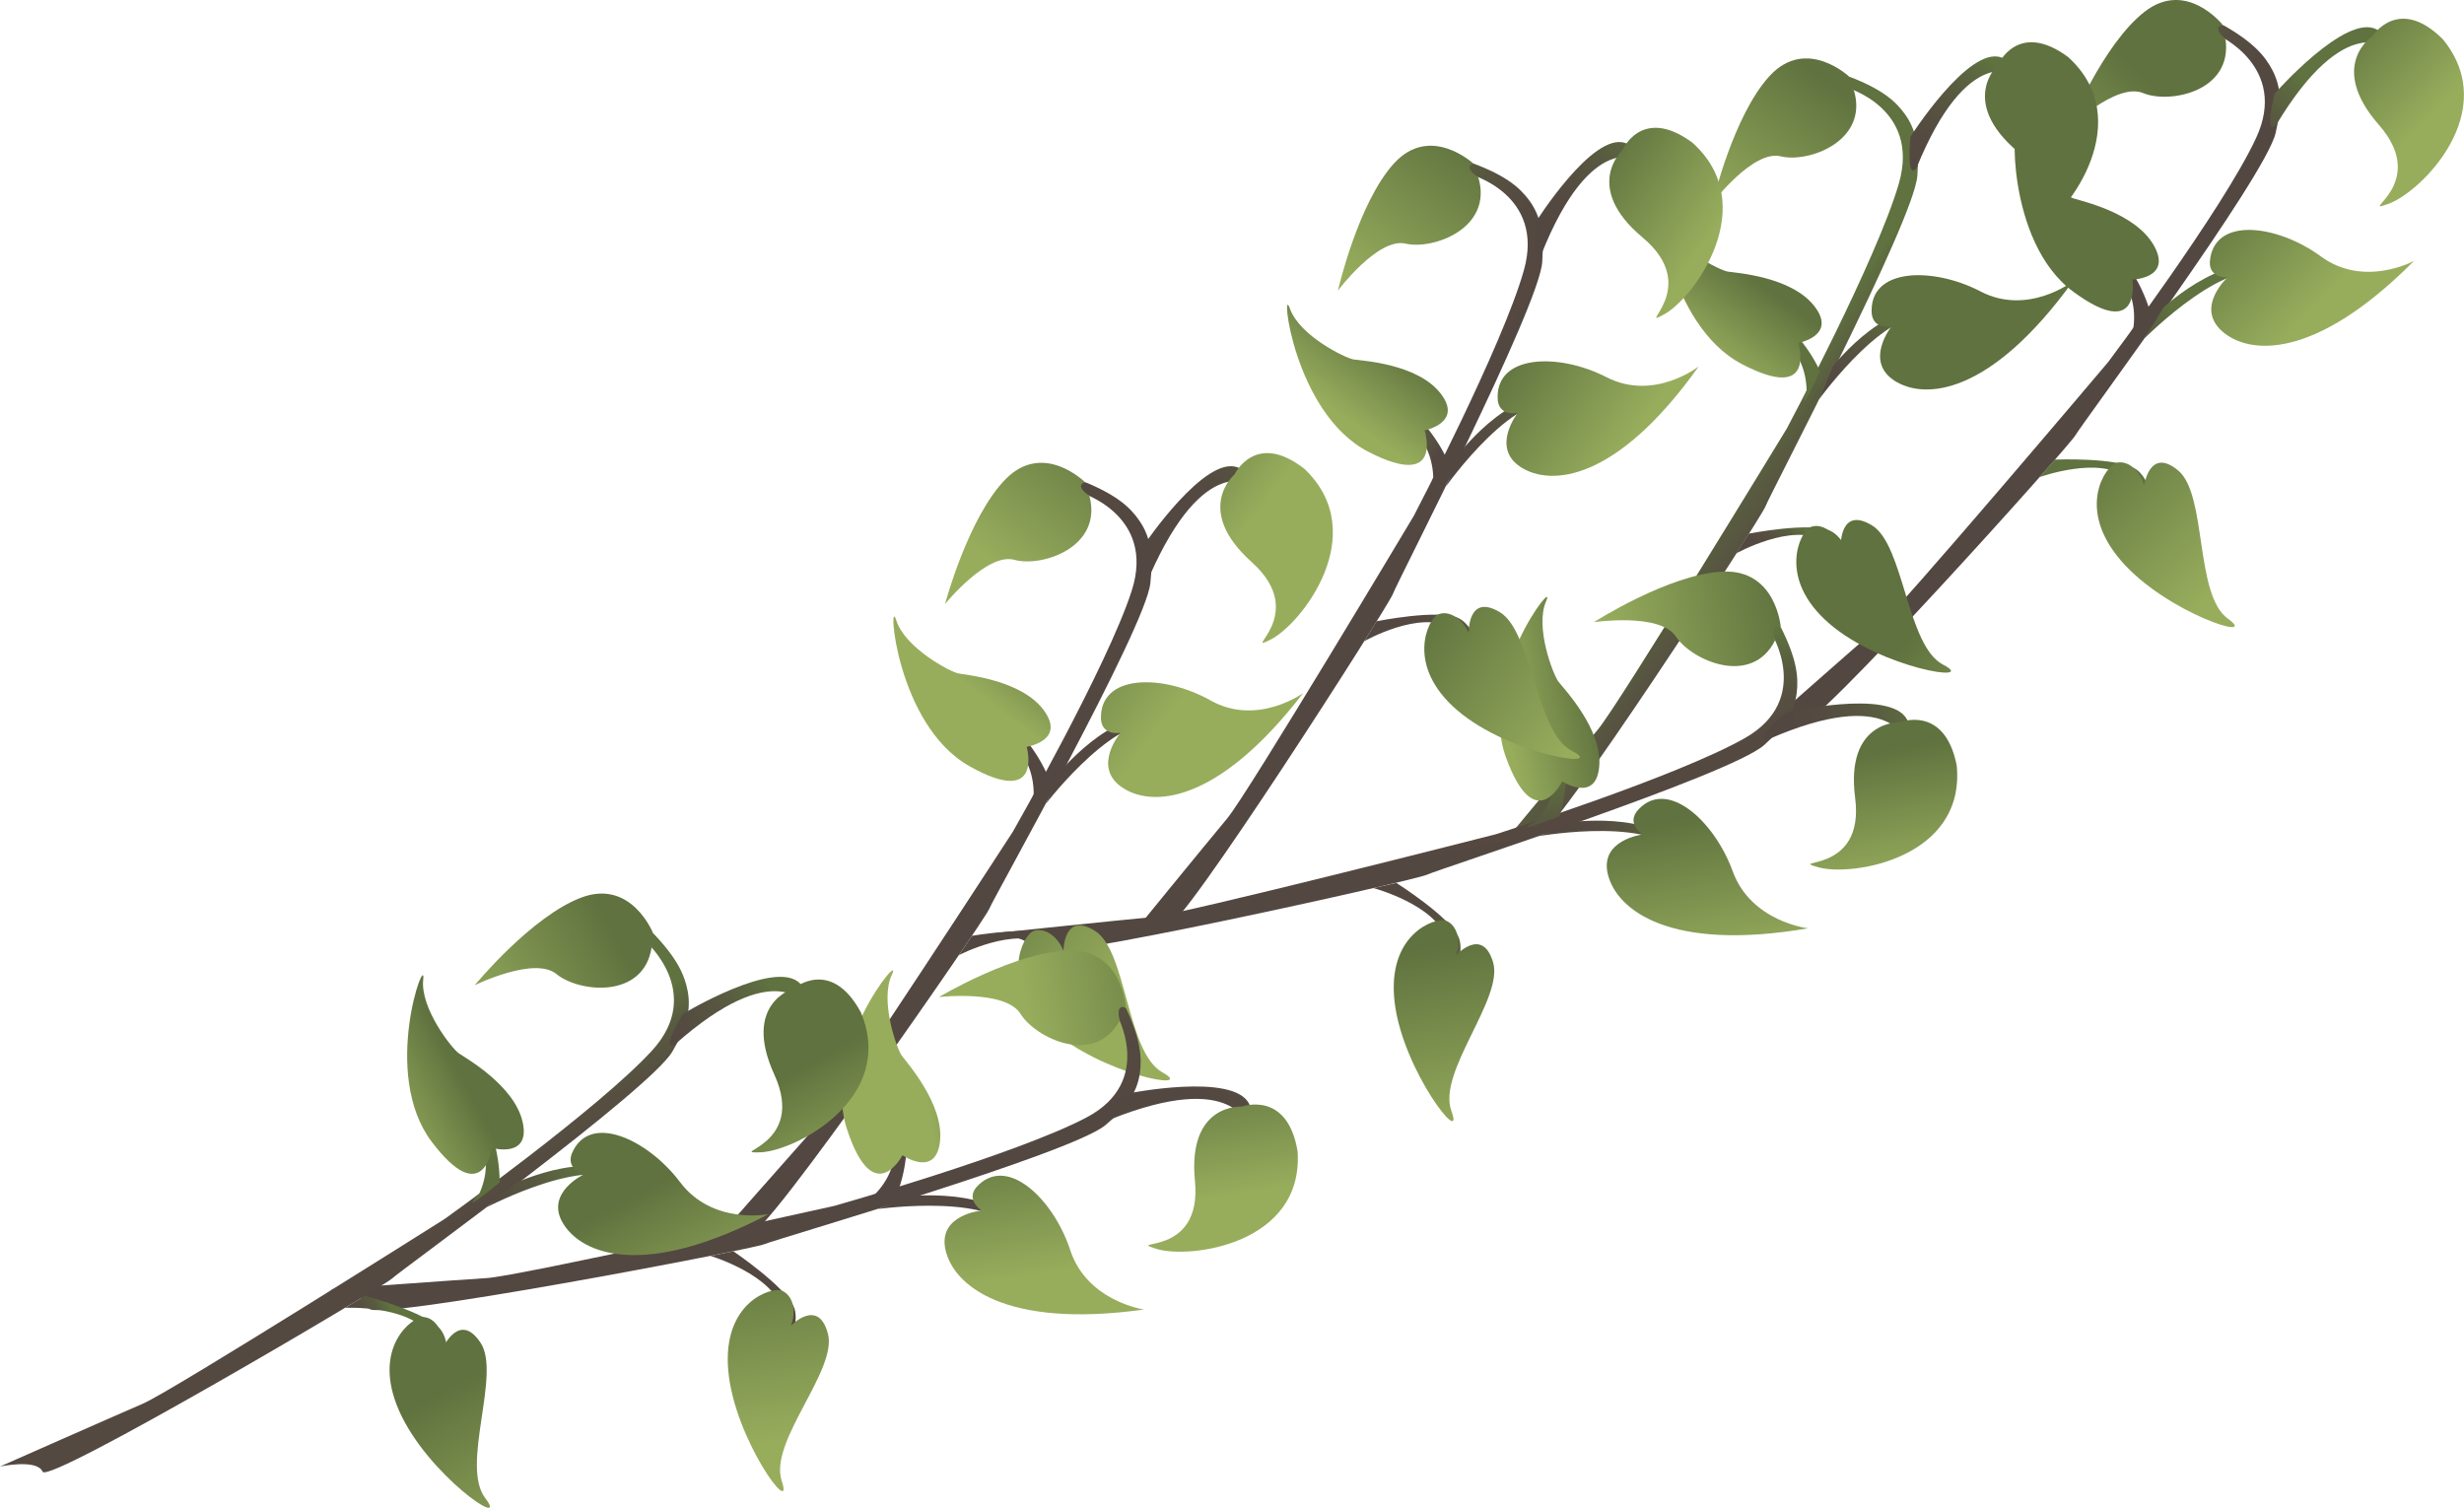 <svg xmlns="http://www.w3.org/2000/svg" xmlns:xlink="http://www.w3.org/1999/xlink" viewBox="0 0 734.8 449.63"><defs><style>.cls-1{fill:url(#Безымянный_градиент_5);}.cls-2{fill:url(#Безымянный_градиент_4);}.cls-3{fill:url(#Безымянный_градиент_5-2);}.cls-4{fill:url(#Безымянный_градиент_4-2);}.cls-5{fill:url(#Безымянный_градиент_3);}.cls-6{fill:url(#Безымянный_градиент_2);}.cls-7{fill:url(#Безымянный_градиент_2-2);}.cls-8{fill:url(#Безымянный_градиент_2-3);}.cls-9{fill:url(#Безымянный_градиент_2-4);}.cls-10{fill:url(#Безымянный_градиент_2-5);}.cls-11{fill:url(#Безымянный_градиент_5-3);}.cls-12{fill:url(#Безымянный_градиент_4-3);}.cls-13{fill:url(#Безымянный_градиент_5-4);}.cls-14{fill:url(#Безымянный_градиент_4-4);}.cls-15{fill:url(#Безымянный_градиент_3-2);}.cls-16{fill:url(#Безымянный_градиент_2-6);}.cls-17{fill:url(#Безымянный_градиент_2-7);}.cls-18{fill:url(#Безымянный_градиент_2-8);}.cls-19{fill:url(#Безымянный_градиент_2-9);}.cls-20{fill:url(#Безымянный_градиент_2-10);}.cls-21{fill:url(#Безымянный_градиент_5-5);}.cls-22{fill:url(#Безымянный_градиент_4-5);}.cls-23{fill:url(#Безымянный_градиент_5-6);}.cls-24{fill:url(#Безымянный_градиент_4-6);}.cls-25{fill:url(#Безымянный_градиент_3-3);}.cls-26{fill:url(#Безымянный_градиент_2-11);}.cls-27{fill:url(#Безымянный_градиент_2-12);}.cls-28{fill:url(#Безымянный_градиент_2-13);}.cls-29{fill:url(#Безымянный_градиент_2-14);}.cls-30{fill:url(#Безымянный_градиент_2-15);}.cls-31{fill:url(#Безымянный_градиент_5-7);}.cls-32{fill:url(#Безымянный_градиент_4-7);}.cls-33{fill:url(#Безымянный_градиент_5-8);}.cls-34{fill:url(#Безымянный_градиент_4-8);}.cls-35{fill:url(#Безымянный_градиент_3-4);}.cls-36{fill:url(#Безымянный_градиент_2-16);}.cls-37{fill:url(#Безымянный_градиент_2-17);}.cls-38{fill:url(#Безымянный_градиент_2-18);}.cls-39{fill:url(#Безымянный_градиент_2-19);}.cls-40{fill:url(#Безымянный_градиент_2-20);}.cls-41{fill:url(#Безымянный_градиент_5-9);}.cls-42{fill:url(#Безымянный_градиент_4-9);}.cls-43{fill:url(#Безымянный_градиент_5-10);}.cls-44{fill:url(#Безымянный_градиент_4-10);}.cls-45{fill:url(#Безымянный_градиент_3-5);}.cls-46{fill:url(#Безымянный_градиент_2-21);}.cls-47{fill:url(#Безымянный_градиент_2-22);}.cls-48{fill:url(#Безымянный_градиент_2-23);}.cls-49{fill:url(#Безымянный_градиент_2-24);}.cls-50{fill:url(#Безымянный_градиент_2-25);}.cls-51{fill:url(#Безымянный_градиент_5-11);}.cls-52{fill:url(#Безымянный_градиент_4-11);}.cls-53{fill:url(#Безымянный_градиент_5-12);}.cls-54{fill:url(#Безымянный_градиент_4-12);}.cls-55{fill:url(#Безымянный_градиент_3-6);}.cls-56{fill:url(#Безымянный_градиент_2-26);}.cls-57{fill:url(#Безымянный_градиент_2-27);}.cls-58{fill:url(#Безымянный_градиент_2-28);}.cls-59{fill:url(#Безымянный_градиент_2-29);}.cls-60{fill:url(#Безымянный_градиент_2-30);}.cls-61{fill:url(#Безымянный_градиент_5-13);}.cls-62{fill:url(#Безымянный_градиент_4-13);}.cls-63{fill:url(#Безымянный_градиент_5-14);}.cls-64{fill:url(#Безымянный_градиент_4-14);}.cls-65{fill:url(#Безымянный_градиент_3-7);}.cls-66{fill:url(#Безымянный_градиент_2-31);}.cls-67{fill:url(#Безымянный_градиент_2-32);}.cls-68{fill:url(#Безымянный_градиент_2-33);}.cls-69{fill:url(#Безымянный_градиент_2-34);}.cls-70{fill:url(#Безымянный_градиент_2-35);}</style><linearGradient id="Безымянный_градиент_5" x1="7241.44" y1="2886.92" x2="7302.02" y2="2886.92" gradientTransform="matrix(-0.73, -0.72, -0.7, 0.72, 7896.98, 3282.22)" gradientUnits="userSpaceOnUse"><stop offset="0" stop-color="#534741"/><stop offset="0.49" stop-color="#544941"/><stop offset="0.69" stop-color="#565041"/><stop offset="0.85" stop-color="#595d40"/><stop offset="0.98" stop-color="#5e6e3f"/><stop offset="1" stop-color="#5f723f"/></linearGradient><linearGradient id="Безымянный_градиент_4" x1="7263.42" y1="2775.74" x2="7263.42" y2="2731.53" gradientTransform="matrix(-0.73, -0.72, -0.7, 0.72, 7896.98, 3282.22)" gradientUnits="userSpaceOnUse"><stop offset="0" stop-color="#534741"/><stop offset="0.33" stop-color="#544a41"/><stop offset="0.61" stop-color="#575540"/><stop offset="0.87" stop-color="#5c6740"/><stop offset="1" stop-color="#5f723f"/></linearGradient><linearGradient id="Безымянный_градиент_5-2" x1="7224.77" y1="2898.45" x2="7224.77" y2="2876.43" xlink:href="#Безымянный_градиент_5"/><linearGradient id="Безымянный_градиент_4-2" x1="7243.33" y1="2846.99" x2="7243.33" y2="2806.95" xlink:href="#Безымянный_градиент_4"/><linearGradient id="Безымянный_градиент_3" x1="7252.62" y1="2842.26" x2="7284.46" y2="2842.26" gradientTransform="matrix(-0.73, -0.72, -0.7, 0.72, 7896.98, 3282.22)" gradientUnits="userSpaceOnUse"><stop offset="0" stop-color="#534741"/><stop offset="0.11" stop-color="#565141"/><stop offset="0.39" stop-color="#5b6340"/><stop offset="0.68" stop-color="#5e6e3f"/><stop offset="1" stop-color="#5f723f"/></linearGradient><linearGradient id="Безымянный_градиент_2" x1="7172.29" y1="2883.53" x2="7230.54" y2="2883.53" gradientTransform="matrix(-0.73, -0.72, -0.7, 0.72, 7896.98, 3282.22)" gradientUnits="userSpaceOnUse"><stop offset="0" stop-color="#97ad5c"/><stop offset="1" stop-color="#5f723f"/></linearGradient><linearGradient id="Безымянный_градиент_2-2" x1="7208.76" y1="2801.76" x2="7253.79" y2="2801.76" xlink:href="#Безымянный_градиент_2"/><linearGradient id="Безымянный_градиент_2-3" x1="7288.58" y1="2852.43" x2="7288.58" y2="2824.83" xlink:href="#Безымянный_градиент_2"/><linearGradient id="Безымянный_градиент_2-4" x1="7301.76" y1="2818.53" x2="7301.76" y2="2764.29" xlink:href="#Безымянный_градиент_2"/><linearGradient id="Безымянный_градиент_2-5" x1="7223.34" y1="2745.5" x2="7263.2" y2="2745.5" xlink:href="#Безымянный_градиент_2"/><linearGradient id="Безымянный_градиент_5-3" x1="7728.56" y1="2734.16" x2="7789.14" y2="2734.16" gradientTransform="matrix(-0.82, -0.6, -0.58, 0.82, 8481.24, 2580.68)" xlink:href="#Безымянный_градиент_5"/><linearGradient id="Безымянный_градиент_4-3" x1="7750.54" y1="2622.98" x2="7750.54" y2="2578.76" gradientTransform="matrix(-0.82, -0.6, -0.58, 0.82, 8481.24, 2580.68)" xlink:href="#Безымянный_градиент_4"/><linearGradient id="Безымянный_градиент_5-4" x1="7711.89" y1="2745.68" x2="7711.89" y2="2723.67" gradientTransform="matrix(-0.82, -0.6, -0.58, 0.82, 8481.24, 2580.68)" xlink:href="#Безымянный_градиент_5"/><linearGradient id="Безымянный_градиент_4-4" x1="7730.45" y1="2694.23" x2="7730.45" y2="2654.19" gradientTransform="matrix(-0.82, -0.6, -0.58, 0.82, 8481.24, 2580.68)" xlink:href="#Безымянный_градиент_4"/><linearGradient id="Безымянный_градиент_3-2" x1="7739.74" y1="2689.49" x2="7771.58" y2="2689.49" gradientTransform="matrix(-0.82, -0.6, -0.58, 0.82, 8481.24, 2580.68)" xlink:href="#Безымянный_градиент_3"/><linearGradient id="Безымянный_градиент_2-6" x1="7659.41" y1="2730.76" x2="7717.66" y2="2730.76" gradientTransform="matrix(-0.82, -0.6, -0.58, 0.82, 8481.24, 2580.68)" xlink:href="#Безымянный_градиент_2"/><linearGradient id="Безымянный_градиент_2-7" x1="7695.88" y1="2648.99" x2="7740.91" y2="2648.99" gradientTransform="matrix(-0.82, -0.6, -0.58, 0.82, 8481.24, 2580.68)" xlink:href="#Безымянный_градиент_2"/><linearGradient id="Безымянный_градиент_2-8" x1="7775.7" y1="2699.67" x2="7775.7" y2="2672.06" gradientTransform="matrix(-0.82, -0.6, -0.58, 0.82, 8481.24, 2580.68)" xlink:href="#Безымянный_градиент_2"/><linearGradient id="Безымянный_градиент_2-9" x1="7788.88" y1="2665.77" x2="7788.88" y2="2611.53" gradientTransform="matrix(-0.82, -0.6, -0.58, 0.82, 8481.24, 2580.68)" xlink:href="#Безымянный_градиент_2"/><linearGradient id="Безымянный_градиент_2-10" x1="7710.46" y1="2592.74" x2="7750.32" y2="2592.74" gradientTransform="matrix(-0.82, -0.6, -0.58, 0.82, 8481.24, 2580.68)" xlink:href="#Безымянный_градиент_2"/><linearGradient id="Безымянный_градиент_5-5" x1="5416.01" y1="3353" x2="5476.59" y2="3353" gradientTransform="matrix(-0.2, -1, -0.99, 0.18, 4827.46, 5083.29)" xlink:href="#Безымянный_градиент_5"/><linearGradient id="Безымянный_градиент_4-5" x1="5437.99" y1="3241.83" x2="5437.99" y2="3197.61" gradientTransform="matrix(-0.2, -1, -0.99, 0.18, 4827.46, 5083.29)" xlink:href="#Безымянный_градиент_4"/><linearGradient id="Безымянный_градиент_5-6" x1="5399.34" y1="3364.53" x2="5399.34" y2="3342.52" gradientTransform="matrix(-0.2, -1, -0.99, 0.18, 4827.46, 5083.29)" xlink:href="#Безымянный_градиент_5"/><linearGradient id="Безымянный_градиент_4-6" x1="5417.9" y1="3313.08" x2="5417.9" y2="3273.03" gradientTransform="matrix(-0.2, -1, -0.99, 0.18, 4827.46, 5083.29)" xlink:href="#Безымянный_градиент_4"/><linearGradient id="Безымянный_градиент_3-3" x1="5427.19" y1="3308.34" x2="5459.03" y2="3308.34" gradientTransform="matrix(-0.2, -1, -0.99, 0.18, 4827.46, 5083.29)" xlink:href="#Безымянный_градиент_3"/><linearGradient id="Безымянный_градиент_2-11" x1="5346.86" y1="3349.61" x2="5405.11" y2="3349.61" gradientTransform="matrix(-0.2, -1, -0.99, 0.18, 4827.46, 5083.29)" xlink:href="#Безымянный_градиент_2"/><linearGradient id="Безымянный_градиент_2-12" x1="5383.33" y1="3267.84" x2="5428.35" y2="3267.84" gradientTransform="matrix(-0.2, -1, -0.99, 0.18, 4827.46, 5083.29)" xlink:href="#Безымянный_градиент_2"/><linearGradient id="Безымянный_градиент_2-13" x1="5463.15" y1="3318.52" x2="5463.15" y2="3290.91" gradientTransform="matrix(-0.2, -1, -0.99, 0.18, 4827.46, 5083.29)" xlink:href="#Безымянный_градиент_2"/><linearGradient id="Безымянный_градиент_2-14" x1="5476.33" y1="3284.62" x2="5476.33" y2="3230.38" gradientTransform="matrix(-0.2, -1, -0.99, 0.18, 4827.46, 5083.29)" xlink:href="#Безымянный_градиент_2"/><linearGradient id="Безымянный_градиент_2-15" x1="5397.91" y1="3211.59" x2="5437.77" y2="3211.59" gradientTransform="matrix(-0.2, -1, -0.99, 0.18, 4827.46, 5083.29)" xlink:href="#Безымянный_градиент_2"/><linearGradient id="Безымянный_градиент_5-7" x1="7796.15" y1="2825.79" x2="7856.73" y2="2825.79" gradientTransform="matrix(-0.83, -0.6, -0.57, 0.83, 8495.71, 2509.15)" xlink:href="#Безымянный_градиент_5"/><linearGradient id="Безымянный_градиент_4-7" x1="7818.13" y1="2714.61" x2="7818.13" y2="2670.39" gradientTransform="matrix(-0.83, -0.6, -0.57, 0.83, 8495.71, 2509.15)" xlink:href="#Безымянный_градиент_4"/><linearGradient id="Безымянный_градиент_5-8" x1="7779.48" y1="2837.32" x2="7779.48" y2="2815.3" gradientTransform="matrix(-0.83, -0.6, -0.57, 0.83, 8495.71, 2509.15)" xlink:href="#Безымянный_градиент_5"/><linearGradient id="Безымянный_градиент_4-8" x1="7798.04" y1="2785.86" x2="7798.04" y2="2745.82" gradientTransform="matrix(-0.83, -0.6, -0.57, 0.83, 8495.71, 2509.15)" xlink:href="#Безымянный_градиент_4"/><linearGradient id="Безымянный_градиент_3-4" x1="7807.33" y1="2781.13" x2="7839.17" y2="2781.13" gradientTransform="matrix(-0.83, -0.6, -0.57, 0.83, 8495.71, 2509.15)" xlink:href="#Безымянный_градиент_3"/><linearGradient id="Безымянный_градиент_2-16" x1="7727" y1="2822.39" x2="7785.25" y2="2822.39" gradientTransform="matrix(-0.83, -0.6, -0.57, 0.83, 8495.71, 2509.15)" xlink:href="#Безымянный_градиент_2"/><linearGradient id="Безымянный_градиент_2-17" x1="7763.47" y1="2740.63" x2="7808.5" y2="2740.63" gradientTransform="matrix(-0.83, -0.6, -0.57, 0.83, 8495.71, 2509.15)" xlink:href="#Безымянный_градиент_2"/><linearGradient id="Безымянный_градиент_2-18" x1="7843.29" y1="2791.3" x2="7843.29" y2="2763.69" gradientTransform="matrix(-0.83, -0.6, -0.57, 0.83, 8495.71, 2509.15)" xlink:href="#Безымянный_градиент_2"/><linearGradient id="Безымянный_градиент_2-19" x1="7856.47" y1="2757.4" x2="7856.47" y2="2703.16" gradientTransform="matrix(-0.83, -0.6, -0.57, 0.83, 8495.71, 2509.15)" xlink:href="#Безымянный_градиент_2"/><linearGradient id="Безымянный_градиент_2-20" x1="7778.05" y1="2684.37" x2="7817.91" y2="2684.37" gradientTransform="matrix(-0.83, -0.6, -0.57, 0.83, 8495.71, 2509.15)" xlink:href="#Безымянный_градиент_2"/><linearGradient id="Безымянный_градиент_5-9" x1="7713.78" y1="3039.9" x2="7774.36" y2="3039.9" gradientTransform="matrix(-0.81, -0.63, -0.6, 0.8, 8355.51, 2671.86)" xlink:href="#Безымянный_градиент_5"/><linearGradient id="Безымянный_градиент_4-9" x1="7735.77" y1="2928.72" x2="7735.77" y2="2884.51" gradientTransform="matrix(-0.81, -0.63, -0.6, 0.8, 8355.51, 2671.86)" xlink:href="#Безымянный_градиент_4"/><linearGradient id="Безымянный_градиент_5-10" x1="7697.11" y1="3051.43" x2="7697.11" y2="3029.41" gradientTransform="matrix(-0.81, -0.63, -0.6, 0.8, 8355.51, 2671.86)" xlink:href="#Безымянный_градиент_5"/><linearGradient id="Безымянный_градиент_4-10" x1="7715.68" y1="2999.97" x2="7715.68" y2="2959.93" gradientTransform="matrix(-0.81, -0.63, -0.6, 0.8, 8355.51, 2671.86)" xlink:href="#Безымянный_градиент_4"/><linearGradient id="Безымянный_градиент_3-5" x1="7724.96" y1="2995.24" x2="7756.8" y2="2995.24" gradientTransform="matrix(-0.81, -0.63, -0.6, 0.8, 8355.51, 2671.86)" xlink:href="#Безымянный_градиент_3"/><linearGradient id="Безымянный_градиент_2-21" x1="7644.63" y1="3036.51" x2="7702.89" y2="3036.51" gradientTransform="matrix(-0.81, -0.63, -0.6, 0.8, 8355.51, 2671.86)" xlink:href="#Безымянный_градиент_2"/><linearGradient id="Безымянный_градиент_2-22" x1="7681.1" y1="2954.74" x2="7726.13" y2="2954.74" gradientTransform="matrix(-0.81, -0.63, -0.6, 0.8, 8355.51, 2671.86)" xlink:href="#Безымянный_градиент_2"/><linearGradient id="Безымянный_градиент_2-23" x1="7760.92" y1="3005.41" x2="7760.92" y2="2977.81" gradientTransform="matrix(-0.81, -0.63, -0.6, 0.8, 8355.51, 2671.86)" xlink:href="#Безымянный_градиент_2"/><linearGradient id="Безымянный_градиент_2-24" x1="7774.1" y1="2971.51" x2="7774.1" y2="2917.27" gradientTransform="matrix(-0.81, -0.63, -0.6, 0.8, 8355.51, 2671.86)" xlink:href="#Безымянный_градиент_2"/><linearGradient id="Безымянный_градиент_2-25" x1="7695.69" y1="2898.48" x2="7735.54" y2="2898.48" gradientTransform="matrix(-0.81, -0.63, -0.6, 0.8, 8355.51, 2671.86)" xlink:href="#Безымянный_градиент_2"/><linearGradient id="Безымянный_градиент_5-11" x1="5327.67" y1="3574.55" x2="5388.25" y2="3574.55" gradientTransform="matrix(-0.17, -1.01, -0.99, 0.15, 4690.46, 5200.78)" xlink:href="#Безымянный_градиент_5"/><linearGradient id="Безымянный_градиент_4-11" x1="5349.65" y1="3463.37" x2="5349.65" y2="3419.16" gradientTransform="matrix(-0.17, -1.01, -0.99, 0.15, 4690.46, 5200.78)" xlink:href="#Безымянный_градиент_4"/><linearGradient id="Безымянный_градиент_5-12" x1="5311" y1="3586.08" x2="5311" y2="3564.06" gradientTransform="matrix(-0.17, -1.01, -0.99, 0.15, 4690.46, 5200.78)" xlink:href="#Безымянный_градиент_5"/><linearGradient id="Безымянный_градиент_4-12" x1="5329.56" y1="3534.62" x2="5329.56" y2="3494.58" gradientTransform="matrix(-0.17, -1.01, -0.99, 0.15, 4690.46, 5200.78)" xlink:href="#Безымянный_градиент_4"/><linearGradient id="Безымянный_градиент_3-6" x1="5338.84" y1="3529.89" x2="5370.69" y2="3529.89" gradientTransform="matrix(-0.17, -1.01, -0.99, 0.15, 4690.46, 5200.78)" xlink:href="#Безымянный_градиент_3"/><linearGradient id="Безымянный_градиент_2-26" x1="5258.51" y1="3571.16" x2="5316.77" y2="3571.16" gradientTransform="matrix(-0.17, -1.01, -0.99, 0.15, 4690.46, 5200.78)" xlink:href="#Безымянный_градиент_2"/><linearGradient id="Безымянный_градиент_2-27" x1="5294.99" y1="3489.39" x2="5340.01" y2="3489.39" gradientTransform="matrix(-0.17, -1.01, -0.99, 0.15, 4690.46, 5200.78)" xlink:href="#Безымянный_градиент_2"/><linearGradient id="Безымянный_градиент_2-28" x1="5374.81" y1="3540.06" x2="5374.81" y2="3512.46" gradientTransform="matrix(-0.17, -1.01, -0.99, 0.15, 4690.46, 5200.78)" xlink:href="#Безымянный_градиент_2"/><linearGradient id="Безымянный_градиент_2-29" x1="5387.99" y1="3506.16" x2="5387.99" y2="3451.92" gradientTransform="matrix(-0.17, -1.01, -0.99, 0.15, 4690.46, 5200.78)" xlink:href="#Безымянный_градиент_2"/><linearGradient id="Безымянный_градиент_2-30" x1="5309.57" y1="3433.13" x2="5349.43" y2="3433.13" gradientTransform="matrix(-0.17, -1.01, -0.99, 0.15, 4690.46, 5200.78)" xlink:href="#Безымянный_градиент_2"/><linearGradient id="Безымянный_градиент_5-13" x1="6535.63" y1="3695.68" x2="6596.21" y2="3695.68" gradientTransform="matrix(-0.49, -0.9, -0.88, 0.48, 6570.41, 4518.64)" xlink:href="#Безымянный_градиент_5"/><linearGradient id="Безымянный_градиент_4-13" x1="6557.61" y1="3584.51" x2="6557.61" y2="3540.29" gradientTransform="matrix(-0.49, -0.9, -0.88, 0.48, 6570.41, 4518.64)" xlink:href="#Безымянный_градиент_4"/><linearGradient id="Безымянный_градиент_5-14" x1="6518.96" y1="3707.21" x2="6518.96" y2="3685.2" gradientTransform="matrix(-0.49, -0.9, -0.88, 0.48, 6570.41, 4518.64)" xlink:href="#Безымянный_градиент_5"/><linearGradient id="Безымянный_градиент_4-14" x1="6537.52" y1="3655.76" x2="6537.52" y2="3615.71" gradientTransform="matrix(-0.49, -0.9, -0.88, 0.48, 6570.41, 4518.64)" xlink:href="#Безымянный_градиент_4"/><linearGradient id="Безымянный_градиент_3-7" x1="6546.8" y1="3651.02" x2="6578.65" y2="3651.02" gradientTransform="matrix(-0.49, -0.9, -0.88, 0.48, 6570.41, 4518.64)" xlink:href="#Безымянный_градиент_3"/><linearGradient id="Безымянный_градиент_2-31" x1="6466.47" y1="3692.29" x2="6524.73" y2="3692.29" gradientTransform="matrix(-0.49, -0.9, -0.88, 0.48, 6570.41, 4518.64)" xlink:href="#Безымянный_градиент_2"/><linearGradient id="Безымянный_градиент_2-32" x1="6502.95" y1="3610.52" x2="6547.97" y2="3610.52" gradientTransform="matrix(-0.49, -0.9, -0.88, 0.48, 6570.41, 4518.64)" xlink:href="#Безымянный_градиент_2"/><linearGradient id="Безымянный_градиент_2-33" x1="6582.77" y1="3661.2" x2="6582.77" y2="3633.59" gradientTransform="matrix(-0.49, -0.9, -0.88, 0.48, 6570.41, 4518.64)" xlink:href="#Безымянный_градиент_2"/><linearGradient id="Безымянный_градиент_2-34" x1="6595.95" y1="3627.3" x2="6595.95" y2="3573.06" gradientTransform="matrix(-0.49, -0.9, -0.88, 0.48, 6570.41, 4518.64)" xlink:href="#Безымянный_градиент_2"/><linearGradient id="Безымянный_градиент_2-35" x1="6517.53" y1="3554.27" x2="6557.39" y2="3554.27" gradientTransform="matrix(-0.49, -0.9, -0.88, 0.48, 6570.41, 4518.64)" xlink:href="#Безымянный_градиент_2"/></defs><title>plant_sky</title><g id="Capa_2" data-name="Capa 2"><g id="Capa_1-2" data-name="Capa 1"><path class="cls-1" d="M661.37,10.41s21.31,9.49,11.42,30.76-44.06,66.74-44.06,66.74-62.2,73.61-69.4,79.82-35,30.75-35,30.75,9.8-5.56,12.5-2.29,80.25-83.09,82.07-86.36,56.63-77,59.71-90.12c1.88-8,1.79-13.5-.93-18.76-2.21-4.25-5.72-8.37-14.59-13.41C648.7,3,661.37,10.41,661.37,10.41Z"/><path class="cls-2" d="M712.47,14.57s-13-11.81-33.76,22.81c-3.67,3.46-.38-9.46-.38-9.46s21.2-24.08,30.4-19.14C721.85,15.84,712.47,14.57,712.47,14.57Z"/><path class="cls-3" d="M608.2,142.3s18-6.58,26.29.29,10,17.35,10,17.35-1.87-16.36-7.49-20-24.19-2.89-24.19-2.89Z"/><path class="cls-4" d="M639.58,100.86S665.81,74.33,678,82.52c-11-10.8-32.78,9.11-32.78,9.11Z"/><path class="cls-5" d="M641.08,92.6a46.15,46.15,0,0,0-19-25.27c.25,7.2,16.28,13.56,14.14,30.34C631.91,106.6,641.08,92.6,641.08,92.6Z"/><path class="cls-6" d="M639.41,144.89s1.51-11.78,10.16-4.58,4.87,37,14.8,44.17-18.44-1.64-31.91-17.35-4.38-28.19-1.39-29.08S637.93,139.65,639.41,144.89Z"/><path class="cls-7" d="M664.28,82.72s-9.68,8.83-1.68,16,27.73,8.84,57.31-20.93c0,0-14.87,8.17-27.79-1.32S660,64.33,659,78.14C658.85,83.08,664.28,82.72,664.28,82.72Z"/><path class="cls-8" d="M635.92,83.37s11.92-.32,6.41-10.14-21.73-13.3-24.05-14.08-14.86-9.49-16.45-18S597.76,71.91,618.3,87,635.92,83.37,635.92,83.37Z"/><path class="cls-9" d="M662.88,7.46S652.06-6.28,639.51,3.53s-22.63,34.68-22.63,34.68,14.35-13.74,22.21-10.46,26.77-.42,24.59-16.08C659.34,7.79,662.88,7.46,662.88,7.46Z"/><path class="cls-10" d="M707.51,10.75s-13.55,8.83,1.92,26.5-6.88,26.93,2.77,23.56,34-27.44,16.31-49.08C715.3-1.5,707.51,10.75,707.51,10.75Z"/><path class="cls-11" d="M550.4,26s22.41,6.14,15.86,28.76-33.39,73-33.39,73-50.23,82.55-56.38,89.82-29.89,35.88-29.89,35.88,8.82-7,12-4.19,66.59-94.73,67.89-98.26,44.22-85.07,45.29-98.55c.65-8.22-.26-13.66-3.73-18.46-2.81-3.89-6.89-7.43-16.38-11.07C536.8,20.55,550.4,26,550.4,26Z"/><path class="cls-12" d="M601.35,22.29s-14.54-9.72-29.83,27.81c-3.1,4-1.8-9.33-1.8-9.33S587,13.63,596.8,17.13C610.78,22.12,601.35,22.29,601.35,22.29Z"/><path class="cls-13" d="M517.81,165s16.72-9.28,25.93-3.74,12.43,15.67,12.43,15.67-4.3-15.94-10.37-18.65-24.26.85-24.26.85Z"/><path class="cls-14" d="M542.5,119.07S564.35,88.73,577.63,95c-12.49-9-30.92,14.07-30.92,14.07Z"/><path class="cls-15" d="M542.74,110.65a46,46,0,0,0-22.47-22.16c1.33,7.1,18.08,11,18.49,27.93C535.81,125.94,542.74,110.65,542.74,110.65Z"/><path class="cls-16" d="M548.93,162.77s-.27-11.92,9.32-6.1,10.35,35.93,21.21,41.54-18.41,1.21-34-12.31-8.55-27.29-5.74-28.63S546.69,157.8,548.93,162.77Z"/><path class="cls-17" d="M564.11,97.29s-8.22,10.25.74,16.16S593.5,118,618.17,83.9c0,0-13.42,10.39-27.57,3s-33.43-7.17-32.42,6.7C558.81,98.48,564.11,97.29,564.11,97.29Z"/><path class="cls-18" d="M536.27,102.28s11.69-2.15,4.79-11S517.67,81.38,515.26,81s-16.05-7.14-18.9-15.33.61,31.13,23.1,42.91S536.27,102.28,536.27,102.28Z"/><path class="cls-19" d="M551.44,22.85s-12.71-12-23.61-.31-17.08,37.87-17.08,37.87,12.07-15.83,20.3-13.79,26.31-4.51,21.81-19.71C548,23.72,551.44,22.85,551.44,22.85Z"/><path class="cls-20" d="M595.89,19.26s-12,10.84,5.86,26S599,73,608,68.2,637.43,35.76,616.73,17C601.73,5.92,595.89,19.26,595.89,19.26Z"/><path class="cls-21" d="M528.14,188.59s12.48,19.94-7.74,31.48-74.34,28.71-74.34,28.71-93.36,23.85-102.87,24.74-46.56,4.76-46.56,4.76,11.32,1.14,11.73,5.34,113.78-21.15,117.14-22.76,90.61-29.8,100.56-38.65c6.06-5.39,9.08-9.89,9.76-15.72.55-4.71-.07-10.07-4.65-19.25C521.74,175.27,528.14,188.59,528.14,188.59Z"/><path class="cls-22" d="M568.51,221.34s-4.2-17-41-.94c-5,.7,5-7.88,5-7.88s31.25-7.31,36.16,2C575.65,227.77,568.51,221.34,568.51,221.34Z"/><path class="cls-23" d="M409.57,264.83s18.73,5,21.81,15.35S430,300,430,300s7.63-14.33,5-20.47-18.6-16.24-18.6-16.24Z"/><path class="cls-24" d="M459.09,249.31s36.83-6.4,42.46,7.26C498.4,241.48,469,245.11,469,245.11Z"/><path class="cls-25" d="M465,243.49a45.24,45.24,0,0,0-1.65-31.37c-3.83,6,6,20.34-5.23,32.7C449.46,249.55,465,243.49,465,243.49Z"/><path class="cls-26" d="M434.21,284.87s7.88-8.67,11.06,2.13-16.71,32.74-12.45,44.28-14.5-11.93-16.92-32.39,12.18-25.35,15.18-24.36S435.91,279.78,434.21,284.87Z"/><path class="cls-27" d="M489.93,248.83s-13.06,1.58-10.42,12,18.22,23.11,59.68,16c0,0-17-1.93-22.49-17.05s-20-28.31-28.64-17.75C485.19,246,489.93,248.83,489.93,248.83Z"/><path class="cls-28" d="M465.86,233s10.15,6.6,11.06-4.52-10.69-23.26-12.19-25.23-7.09-16.23-3.64-24-20.68,22.57-12,46.57S465.86,233,465.86,233Z"/><path class="cls-29" d="M531.06,187.08s-1.32-17.35-17.33-16.62-38.4,15.07-38.4,15.07,19.71-2.88,24.44,4.29,22.61,15.06,29.59,1.13C527.92,185.31,531.06,187.08,531.06,187.08Z"/><path class="cls-30" d="M566.52,215.4s-16.29-.65-13.29,22.56-20.88,17.85-10.92,20.68,43.87-2.66,41.21-30.37C579.92,210,566.52,215.4,566.52,215.4Z"/><path class="cls-31" d="M438.36,51.94s22.46,6,16.09,28.64-32.82,73.23-32.82,73.23-49.58,83-55.68,90.28-29.61,36.12-29.61,36.12,8.77-7.09,11.93-4.28,65.84-95.27,67.11-98.81,43.56-85.43,44.53-98.93c.58-8.22-.37-13.66-3.87-18.43-2.84-3.86-7-7.37-16.47-10.94C424.73,46.59,438.36,51.94,438.36,51.94Z"/><path class="cls-32" d="M489.28,47.82s-14.61-9.61-29.61,28c-3.07,4-1.87-9.31-1.87-9.31s17.06-27.28,26.89-23.86C498.71,47.57,489.28,47.82,489.28,47.82Z"/><path class="cls-33" d="M406.85,191.2s16.65-9.42,25.91-3.95,12.54,15.58,12.54,15.58-4.42-15.91-10.51-18.57-24.25,1-24.25,1Z"/><path class="cls-34" d="M431.19,145.08s21.61-30.51,34.93-24.38c-12.55-8.92-30.8,14.32-30.8,14.32Z"/><path class="cls-35" d="M431.36,136.65a46,46,0,0,0-22.63-22c1.39,7.09,18.15,10.81,18.69,27.78C424.55,152,431.36,136.65,431.36,136.65Z"/><path class="cls-36" d="M438,188.73s-.37-11.92,9.27-6.18,10.62,35.86,21.52,41.39-18.4,1.35-34.12-12.05-8.75-27.23-5.95-28.59S435.68,183.78,438,188.73Z"/><path class="cls-37" d="M452.62,123.12s-8.13,10.32.87,16.16,28.68,4.29,53.08-30c0,0-13.34,10.5-27.54,3.18s-33.48-6.9-32.37,7C447.34,124.35,452.62,123.12,452.62,123.12Z"/><path class="cls-38" d="M424.83,128.34s11.67-2.25,4.71-11.09-23.47-9.67-25.88-10.06-16.11-7-19-15.19.86,31.13,23.43,42.74S424.83,128.34,424.83,128.34Z"/><path class="cls-39" d="M439.38,48.78s-12.8-11.88-23.6-.13-16.79,38-16.79,38,11.94-15.93,20.19-14S445.45,68,440.83,52.82C436,49.67,439.38,48.78,439.38,48.78Z"/><path class="cls-40" d="M483.8,44.83s-11.94,10.94,6.06,26-2.52,27.79,6.45,22.89,29.14-32.68,8.3-51.25C489.53,31.44,483.8,44.83,483.8,44.83Z"/><path class="cls-41" d="M322.44,146.92s22.25,6.79,15.07,29.19S302.06,248,302.06,248s-52.56,81-58.92,88.11-30.9,35-30.9,35,9-6.76,12.08-3.84,69.26-92.72,70.66-96.2,46.62-83.71,48.07-97.15c.88-8.2.13-13.66-3.21-18.55-2.7-4-6.68-7.62-16.07-11.53C309,141.08,322.44,146.92,322.44,146.92Z"/><path class="cls-42" d="M373.51,144.68s-14.27-10.13-30.61,26.91c-3.21,3.91-1.54-9.36-1.54-9.36s18-26.62,27.75-22.84C383,144.77,373.51,144.68,373.51,144.68Z"/><path class="cls-43" d="M285.94,284.83s17-8.8,26.05-3,12,16,12,16-3.85-16-9.84-18.93-24.3.16-24.3.16Z"/><path class="cls-44" d="M311.93,239.66S334.65,210,347.74,216.6c-12.23-9.37-31.31,13.17-31.31,13.17Z"/><path class="cls-45" d="M312.41,231.26a46.06,46.06,0,0,0-21.85-22.78c1.13,7.13,17.77,11.45,17.7,28.42C305.05,246.33,312.41,231.26,312.41,231.26Z"/><path class="cls-46" d="M317.14,283.5s.06-11.92,9.5-5.83,9.33,36.19,20,42.11-18.45.67-33.69-13.28-7.78-27.51-4.94-28.77S315,278.47,317.14,283.5Z"/><path class="cls-47" d="M334.16,218.52s-8.5,10,.29,16.17,28.53,5.33,54.16-28c0,0-13.72,10-27.66,2.16s-33.24-8.11-32.62,5.77C328.83,219.56,334.16,218.52,334.16,218.52Z"/><path class="cls-48" d="M306.17,222.71s11.76-1.81,5.11-10.89-23.13-10.52-25.52-11S269.9,193.23,267.28,185s-.26,31.11,21.9,43.53S306.17,222.71,306.17,222.71Z"/><path class="cls-49" d="M323.58,143.8s-12.38-12.32-23.61-1-18.15,37.34-18.15,37.34,12.52-15.47,20.69-13.19,26.44-3.76,22.37-19.07C320.12,144.57,323.58,143.8,323.58,143.8Z"/><path class="cls-50" d="M368.14,141.49s-12.33,10.48,5.14,26.14-3.52,27.65,5.62,23.1,30.32-31.57,10.14-50.88C374.35,128.33,368.14,141.49,368.14,141.49Z"/><path class="cls-51" d="M332.77,302s11.87,20.3-8.69,31.2-75.22,26.39-75.22,26.39-94.11,20.94-103.64,21.54-46.72,3.33-46.72,3.33,11.29,1.48,11.58,5.69,114.44-17.63,117.85-19.12,91.53-27,101.74-35.52c6.23-5.2,9.39-9.6,10.24-15.4.69-4.69.23-10.06-4.07-19.37C326.77,288.52,332.77,302,332.77,302Z"/><path class="cls-52" d="M372.16,336s-3.69-17.12-41-2.2c-5,.54,5.23-7.72,5.23-7.72s31.48-6.34,36.12,3.1C379.1,342.61,372.16,336,372.16,336Z"/><path class="cls-53" d="M211.87,374.52s18.58,5.57,21.36,16-2,19.71-2,19.71,8.06-14.07,5.58-20.29-18.12-16.8-18.12-16.8Z"/><path class="cls-54" d="M261.87,360.54s37-5.26,42.25,8.55c-2.7-15.16-32.18-12.44-32.18-12.44Z"/><path class="cls-55" d="M267.94,354.91a45.12,45.12,0,0,0-.7-31.38c-4,5.85,5.38,20.5-6.21,32.5C252.23,360.48,267.94,354.91,267.94,354.91Z"/><path class="cls-56" d="M235.91,395.29s8.15-8.42,11,2.47-17.7,32.19-13.79,43.85S219,429.24,217.18,408.73s12.95-25,15.91-23.86S237.77,390.26,235.91,395.29Z"/><path class="cls-57" d="M292.74,361s-13.11,1.18-10.79,11.68,17.53,23.64,59.21,17.83c0,0-17-2.45-22-17.72s-19.13-28.89-28.12-18.61C288.08,358,292.74,361,292.74,361Z"/><path class="cls-58" d="M269.13,344.5s10,6.9,11.2-4.18-10-23.56-11.44-25.57-6.59-16.43-2.91-24.12-21.36,21.91-13.38,46.15S269.13,344.5,269.13,344.5Z"/><path class="cls-59" d="M335.73,300.59s-.8-17.37-16.83-17.13S280,297.33,280,297.33s19.81-2.27,24.32,5,22.17,15.74,29.57,2C332.64,298.73,335.73,300.59,335.73,300.59Z"/><path class="cls-60" d="M370.35,330s-16.28-1.14-14,22.13S335,369.29,344.83,372.41s44-1.3,42.13-29.06C383.91,325,370.35,330,370.35,330Z"/><path class="cls-61" d="M192.47,280.67s17.74,15.35,2,32.59-61.83,50.22-61.83,50.22-81.28,51.33-90,55.09S0,437.33,0,437.33s11.05-2.36,12.7,1.54,101.41-55,104.11-57.53,76.91-56.22,83.7-67.75c4.13-7,5.65-12.27,4.56-18.08-.89-4.69-3.07-9.64-10.14-17.07C182.44,269.82,192.47,280.67,192.47,280.67Z"/><path class="cls-62" d="M240.44,299.82s-9.05-15.06-39.13,11.6c-4.54,2.19,2.38-9.09,2.38-9.09s27.41-16.55,34.83-9.11C249.1,303.82,240.44,299.82,240.44,299.82Z"/><path class="cls-63" d="M102.91,390s19.22-.9,25.22,8.1,4.56,19.42,4.56,19.42,2.95-16.08-1.4-21.17-22.45-9.94-22.45-9.94Z"/><path class="cls-64" d="M145.18,360s33-17.36,42.35-5.95c-7.48-13.54-34.2-1.11-34.2-1.11Z"/><path class="cls-65" d="M149,352.63A45.93,45.93,0,0,0,138.12,323c-1.84,6.91,11.74,17.71,4.79,33C136.12,363.18,149,352.63,149,352.63Z"/><path class="cls-66" d="M132.2,401.75s4.89-10.73,11.11-1.33-6.07,36.54,1.4,46.33-17.28-7-25.67-26,4-28.06,7.12-28S132.3,396.34,132.2,401.75Z"/><path class="cls-67" d="M174.23,350.16s-11.89,5.5-6.29,14.71,24.13,16.64,61.26-2.8c0,0-16.69,3.33-26.37-9.52s-27.33-21.11-32.39-8.33C168.9,348.88,174.23,350.16,174.23,350.16Z"/><path class="cls-68" d="M146.74,342.33s11.57,3.24,9.12-7.72-17-19.08-19.05-20.51-11.54-13.43-10.6-22-12.86,28,2.53,48.38S146.74,342.33,146.74,342.33Z"/><path class="cls-69" d="M194.77,278.32s-6.41-16.26-21.34-10.69-31.87,26.18-31.87,26.18,17.8-8.77,24.41-3.32,25.89,7.57,28.35-7.94C191.27,277.58,194.77,278.32,194.77,278.32Z"/><path class="cls-70" d="M236.78,294.72s-15.62,4.35-5.87,25.72-14.45,23.51-4.18,23.19,40.74-15.92,30-41.72C247.84,285.41,236.78,294.72,236.78,294.72Z"/></g></g></svg>